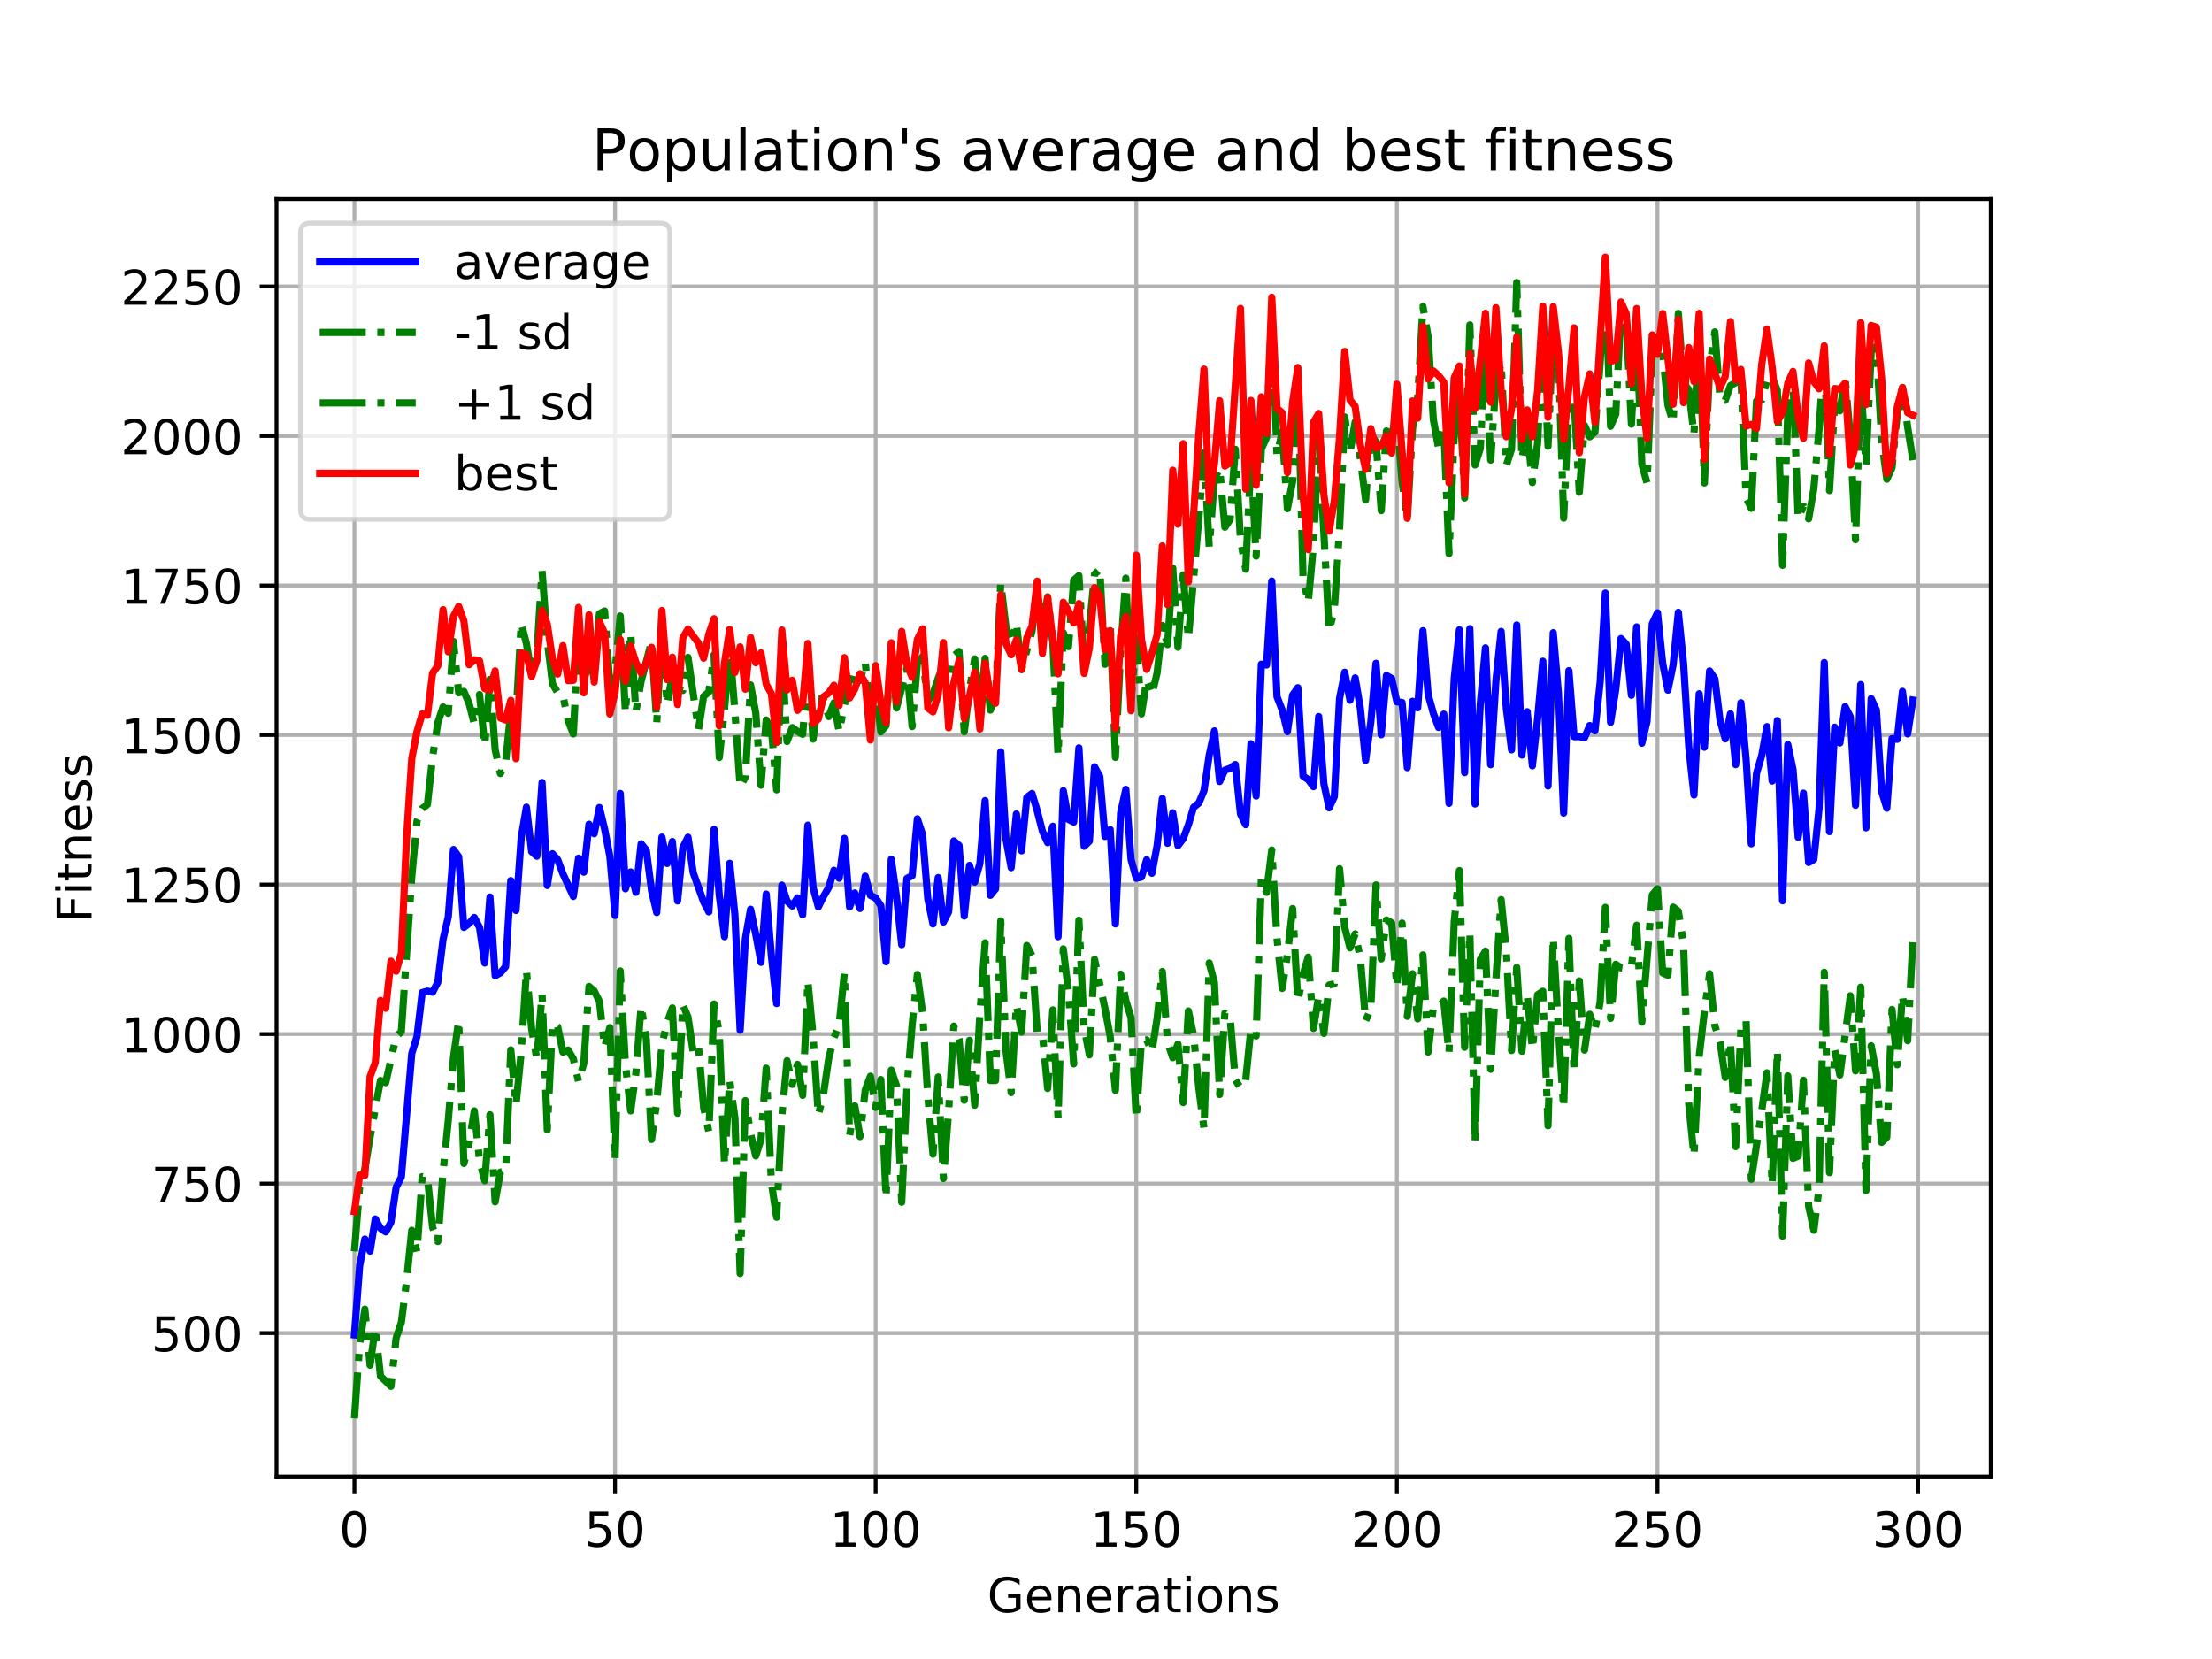 <?xml version="1.0" encoding="utf-8" standalone="no"?>
<!DOCTYPE svg PUBLIC "-//W3C//DTD SVG 1.1//EN"
  "http://www.w3.org/Graphics/SVG/1.1/DTD/svg11.dtd">
<!-- Created with matplotlib (https://matplotlib.org/) -->
<svg height="345.6pt" version="1.1" viewBox="0 0 460.8 345.6" width="460.8pt" xmlns="http://www.w3.org/2000/svg" xmlns:xlink="http://www.w3.org/1999/xlink">
 <defs>
  <style type="text/css">
*{stroke-linecap:butt;stroke-linejoin:round;}
  </style>
 </defs>
 <g id="figure_1">
  <g id="patch_1">
   <path d="M 0 345.6 
L 460.8 345.6 
L 460.8 0 
L 0 0 
z
" style="fill:#ffffff;"/>
  </g>
  <g id="axes_1">
   <g id="patch_2">
    <path d="M 57.6 307.584 
L 414.72 307.584 
L 414.72 41.472 
L 57.6 41.472 
z
" style="fill:#ffffff;"/>
   </g>
   <g id="matplotlib.axis_1">
    <g id="xtick_1">
     <g id="line2d_1">
      <path clip-path="url(#pdf5ce70aa8)" d="M 73.833 307.584 
L 73.833 41.472 
" style="fill:none;stroke:#b0b0b0;stroke-linecap:square;stroke-width:0.8;"/>
     </g>
     <g id="line2d_2">
      <defs>
       <path d="M 0 0 
L 0 3.5 
" id="m4336fa24ef" style="stroke:#000000;stroke-width:0.8;"/>
      </defs>
      <g>
       <use style="stroke:#000000;stroke-width:0.8;" x="73.833" xlink:href="#m4336fa24ef" y="307.584"/>
      </g>
     </g>
     <g id="text_1">
      <!-- 0 -->
      <defs>
       <path d="M 31.781 66.406 
Q 24.172 66.406 20.328 58.906 
Q 16.5 51.422 16.5 36.375 
Q 16.5 21.391 20.328 13.891 
Q 24.172 6.391 31.781 6.391 
Q 39.453 6.391 43.281 13.891 
Q 47.125 21.391 47.125 36.375 
Q 47.125 51.422 43.281 58.906 
Q 39.453 66.406 31.781 66.406 
z
M 31.781 74.219 
Q 44.047 74.219 50.516 64.516 
Q 56.984 54.828 56.984 36.375 
Q 56.984 17.969 50.516 8.266 
Q 44.047 -1.422 31.781 -1.422 
Q 19.531 -1.422 13.062 8.266 
Q 6.594 17.969 6.594 36.375 
Q 6.594 54.828 13.062 64.516 
Q 19.531 74.219 31.781 74.219 
z
" id="DejaVuSans-48"/>
      </defs>
      <g transform="translate(70.651 322.182)scale(0.1 -0.1)">
       <use xlink:href="#DejaVuSans-48"/>
      </g>
     </g>
    </g>
    <g id="xtick_2">
     <g id="line2d_3">
      <path clip-path="url(#pdf5ce70aa8)" d="M 128.123 307.584 
L 128.123 41.472 
" style="fill:none;stroke:#b0b0b0;stroke-linecap:square;stroke-width:0.8;"/>
     </g>
     <g id="line2d_4">
      <g>
       <use style="stroke:#000000;stroke-width:0.8;" x="128.123" xlink:href="#m4336fa24ef" y="307.584"/>
      </g>
     </g>
     <g id="text_2">
      <!-- 50 -->
      <defs>
       <path d="M 10.797 72.906 
L 49.516 72.906 
L 49.516 64.594 
L 19.828 64.594 
L 19.828 46.734 
Q 21.969 47.469 24.109 47.828 
Q 26.266 48.188 28.422 48.188 
Q 40.625 48.188 47.75 41.5 
Q 54.891 34.812 54.891 23.391 
Q 54.891 11.625 47.562 5.094 
Q 40.234 -1.422 26.906 -1.422 
Q 22.312 -1.422 17.547 -0.641 
Q 12.797 0.141 7.719 1.703 
L 7.719 11.625 
Q 12.109 9.234 16.797 8.062 
Q 21.484 6.891 26.703 6.891 
Q 35.156 6.891 40.078 11.328 
Q 45.016 15.766 45.016 23.391 
Q 45.016 31 40.078 35.438 
Q 35.156 39.891 26.703 39.891 
Q 22.75 39.891 18.812 39.016 
Q 14.891 38.141 10.797 36.281 
z
" id="DejaVuSans-53"/>
      </defs>
      <g transform="translate(121.76 322.182)scale(0.1 -0.1)">
       <use xlink:href="#DejaVuSans-53"/>
       <use x="63.623" xlink:href="#DejaVuSans-48"/>
      </g>
     </g>
    </g>
    <g id="xtick_3">
     <g id="line2d_5">
      <path clip-path="url(#pdf5ce70aa8)" d="M 182.413 307.584 
L 182.413 41.472 
" style="fill:none;stroke:#b0b0b0;stroke-linecap:square;stroke-width:0.8;"/>
     </g>
     <g id="line2d_6">
      <g>
       <use style="stroke:#000000;stroke-width:0.8;" x="182.413" xlink:href="#m4336fa24ef" y="307.584"/>
      </g>
     </g>
     <g id="text_3">
      <!-- 100 -->
      <defs>
       <path d="M 12.406 8.297 
L 28.516 8.297 
L 28.516 63.922 
L 10.984 60.406 
L 10.984 69.391 
L 28.422 72.906 
L 38.281 72.906 
L 38.281 8.297 
L 54.391 8.297 
L 54.391 0 
L 12.406 0 
z
" id="DejaVuSans-49"/>
      </defs>
      <g transform="translate(172.869 322.182)scale(0.1 -0.1)">
       <use xlink:href="#DejaVuSans-49"/>
       <use x="63.623" xlink:href="#DejaVuSans-48"/>
       <use x="127.246" xlink:href="#DejaVuSans-48"/>
      </g>
     </g>
    </g>
    <g id="xtick_4">
     <g id="line2d_7">
      <path clip-path="url(#pdf5ce70aa8)" d="M 236.703 307.584 
L 236.703 41.472 
" style="fill:none;stroke:#b0b0b0;stroke-linecap:square;stroke-width:0.8;"/>
     </g>
     <g id="line2d_8">
      <g>
       <use style="stroke:#000000;stroke-width:0.8;" x="236.703" xlink:href="#m4336fa24ef" y="307.584"/>
      </g>
     </g>
     <g id="text_4">
      <!-- 150 -->
      <g transform="translate(227.159 322.182)scale(0.1 -0.1)">
       <use xlink:href="#DejaVuSans-49"/>
       <use x="63.623" xlink:href="#DejaVuSans-53"/>
       <use x="127.246" xlink:href="#DejaVuSans-48"/>
      </g>
     </g>
    </g>
    <g id="xtick_5">
     <g id="line2d_9">
      <path clip-path="url(#pdf5ce70aa8)" d="M 290.993 307.584 
L 290.993 41.472 
" style="fill:none;stroke:#b0b0b0;stroke-linecap:square;stroke-width:0.8;"/>
     </g>
     <g id="line2d_10">
      <g>
       <use style="stroke:#000000;stroke-width:0.8;" x="290.993" xlink:href="#m4336fa24ef" y="307.584"/>
      </g>
     </g>
     <g id="text_5">
      <!-- 200 -->
      <defs>
       <path d="M 19.188 8.297 
L 53.609 8.297 
L 53.609 0 
L 7.328 0 
L 7.328 8.297 
Q 12.938 14.109 22.625 23.891 
Q 32.328 33.688 34.812 36.531 
Q 39.547 41.844 41.422 45.531 
Q 43.312 49.219 43.312 52.781 
Q 43.312 58.594 39.234 62.25 
Q 35.156 65.922 28.609 65.922 
Q 23.969 65.922 18.812 64.312 
Q 13.672 62.703 7.812 59.422 
L 7.812 69.391 
Q 13.766 71.781 18.938 73 
Q 24.125 74.219 28.422 74.219 
Q 39.75 74.219 46.484 68.547 
Q 53.219 62.891 53.219 53.422 
Q 53.219 48.922 51.531 44.891 
Q 49.859 40.875 45.406 35.406 
Q 44.188 33.984 37.641 27.219 
Q 31.109 20.453 19.188 8.297 
z
" id="DejaVuSans-50"/>
      </defs>
      <g transform="translate(281.449 322.182)scale(0.1 -0.1)">
       <use xlink:href="#DejaVuSans-50"/>
       <use x="63.623" xlink:href="#DejaVuSans-48"/>
       <use x="127.246" xlink:href="#DejaVuSans-48"/>
      </g>
     </g>
    </g>
    <g id="xtick_6">
     <g id="line2d_11">
      <path clip-path="url(#pdf5ce70aa8)" d="M 345.283 307.584 
L 345.283 41.472 
" style="fill:none;stroke:#b0b0b0;stroke-linecap:square;stroke-width:0.8;"/>
     </g>
     <g id="line2d_12">
      <g>
       <use style="stroke:#000000;stroke-width:0.8;" x="345.283" xlink:href="#m4336fa24ef" y="307.584"/>
      </g>
     </g>
     <g id="text_6">
      <!-- 250 -->
      <g transform="translate(335.739 322.182)scale(0.1 -0.1)">
       <use xlink:href="#DejaVuSans-50"/>
       <use x="63.623" xlink:href="#DejaVuSans-53"/>
       <use x="127.246" xlink:href="#DejaVuSans-48"/>
      </g>
     </g>
    </g>
    <g id="xtick_7">
     <g id="line2d_13">
      <path clip-path="url(#pdf5ce70aa8)" d="M 399.573 307.584 
L 399.573 41.472 
" style="fill:none;stroke:#b0b0b0;stroke-linecap:square;stroke-width:0.8;"/>
     </g>
     <g id="line2d_14">
      <g>
       <use style="stroke:#000000;stroke-width:0.8;" x="399.573" xlink:href="#m4336fa24ef" y="307.584"/>
      </g>
     </g>
     <g id="text_7">
      <!-- 300 -->
      <defs>
       <path d="M 40.578 39.312 
Q 47.656 37.797 51.625 33 
Q 55.609 28.219 55.609 21.188 
Q 55.609 10.406 48.188 4.484 
Q 40.766 -1.422 27.094 -1.422 
Q 22.516 -1.422 17.656 -0.516 
Q 12.797 0.391 7.625 2.203 
L 7.625 11.719 
Q 11.719 9.328 16.594 8.109 
Q 21.484 6.891 26.812 6.891 
Q 36.078 6.891 40.938 10.547 
Q 45.797 14.203 45.797 21.188 
Q 45.797 27.641 41.281 31.266 
Q 36.766 34.906 28.719 34.906 
L 20.219 34.906 
L 20.219 43.016 
L 29.109 43.016 
Q 36.375 43.016 40.234 45.922 
Q 44.094 48.828 44.094 54.297 
Q 44.094 59.906 40.109 62.906 
Q 36.141 65.922 28.719 65.922 
Q 24.656 65.922 20.016 65.031 
Q 15.375 64.156 9.812 62.312 
L 9.812 71.094 
Q 15.438 72.656 20.344 73.438 
Q 25.25 74.219 29.594 74.219 
Q 40.828 74.219 47.359 69.109 
Q 53.906 64.016 53.906 55.328 
Q 53.906 49.266 50.438 45.094 
Q 46.969 40.922 40.578 39.312 
z
" id="DejaVuSans-51"/>
      </defs>
      <g transform="translate(390.029 322.182)scale(0.1 -0.1)">
       <use xlink:href="#DejaVuSans-51"/>
       <use x="63.623" xlink:href="#DejaVuSans-48"/>
       <use x="127.246" xlink:href="#DejaVuSans-48"/>
      </g>
     </g>
    </g>
    <g id="text_8">
     <!-- Generations -->
     <defs>
      <path d="M 59.516 10.406 
L 59.516 29.984 
L 43.406 29.984 
L 43.406 38.094 
L 69.281 38.094 
L 69.281 6.781 
Q 63.578 2.734 56.688 0.656 
Q 49.812 -1.422 42 -1.422 
Q 24.906 -1.422 15.25 8.562 
Q 5.609 18.562 5.609 36.375 
Q 5.609 54.25 15.25 64.234 
Q 24.906 74.219 42 74.219 
Q 49.125 74.219 55.547 72.453 
Q 61.969 70.703 67.391 67.281 
L 67.391 56.781 
Q 61.922 61.422 55.766 63.766 
Q 49.609 66.109 42.828 66.109 
Q 29.438 66.109 22.719 58.641 
Q 16.016 51.172 16.016 36.375 
Q 16.016 21.625 22.719 14.156 
Q 29.438 6.688 42.828 6.688 
Q 48.047 6.688 52.141 7.594 
Q 56.25 8.5 59.516 10.406 
z
" id="DejaVuSans-71"/>
      <path d="M 56.203 29.594 
L 56.203 25.203 
L 14.891 25.203 
Q 15.484 15.922 20.484 11.062 
Q 25.484 6.203 34.422 6.203 
Q 39.594 6.203 44.453 7.469 
Q 49.312 8.734 54.109 11.281 
L 54.109 2.781 
Q 49.266 0.734 44.188 -0.344 
Q 39.109 -1.422 33.891 -1.422 
Q 20.797 -1.422 13.156 6.188 
Q 5.516 13.812 5.516 26.812 
Q 5.516 40.234 12.766 48.109 
Q 20.016 56 32.328 56 
Q 43.359 56 49.781 48.891 
Q 56.203 41.797 56.203 29.594 
z
M 47.219 32.234 
Q 47.125 39.594 43.094 43.984 
Q 39.062 48.391 32.422 48.391 
Q 24.906 48.391 20.391 44.141 
Q 15.875 39.891 15.188 32.172 
z
" id="DejaVuSans-101"/>
      <path d="M 54.891 33.016 
L 54.891 0 
L 45.906 0 
L 45.906 32.719 
Q 45.906 40.484 42.875 44.328 
Q 39.844 48.188 33.797 48.188 
Q 26.516 48.188 22.312 43.547 
Q 18.109 38.922 18.109 30.906 
L 18.109 0 
L 9.078 0 
L 9.078 54.688 
L 18.109 54.688 
L 18.109 46.188 
Q 21.344 51.125 25.703 53.562 
Q 30.078 56 35.797 56 
Q 45.219 56 50.047 50.172 
Q 54.891 44.344 54.891 33.016 
z
" id="DejaVuSans-110"/>
      <path d="M 41.109 46.297 
Q 39.594 47.172 37.812 47.578 
Q 36.031 48 33.891 48 
Q 26.266 48 22.188 43.047 
Q 18.109 38.094 18.109 28.812 
L 18.109 0 
L 9.078 0 
L 9.078 54.688 
L 18.109 54.688 
L 18.109 46.188 
Q 20.953 51.172 25.484 53.578 
Q 30.031 56 36.531 56 
Q 37.453 56 38.578 55.875 
Q 39.703 55.766 41.062 55.516 
z
" id="DejaVuSans-114"/>
      <path d="M 34.281 27.484 
Q 23.391 27.484 19.188 25 
Q 14.984 22.516 14.984 16.5 
Q 14.984 11.719 18.141 8.906 
Q 21.297 6.109 26.703 6.109 
Q 34.188 6.109 38.703 11.406 
Q 43.219 16.703 43.219 25.484 
L 43.219 27.484 
z
M 52.203 31.203 
L 52.203 0 
L 43.219 0 
L 43.219 8.297 
Q 40.141 3.328 35.547 0.953 
Q 30.953 -1.422 24.312 -1.422 
Q 15.922 -1.422 10.953 3.297 
Q 6 8.016 6 15.922 
Q 6 25.141 12.172 29.828 
Q 18.359 34.516 30.609 34.516 
L 43.219 34.516 
L 43.219 35.406 
Q 43.219 41.609 39.141 45 
Q 35.062 48.391 27.688 48.391 
Q 23 48.391 18.547 47.266 
Q 14.109 46.141 10.016 43.891 
L 10.016 52.203 
Q 14.938 54.109 19.578 55.047 
Q 24.219 56 28.609 56 
Q 40.484 56 46.344 49.844 
Q 52.203 43.703 52.203 31.203 
z
" id="DejaVuSans-97"/>
      <path d="M 18.312 70.219 
L 18.312 54.688 
L 36.812 54.688 
L 36.812 47.703 
L 18.312 47.703 
L 18.312 18.016 
Q 18.312 11.328 20.141 9.422 
Q 21.969 7.516 27.594 7.516 
L 36.812 7.516 
L 36.812 0 
L 27.594 0 
Q 17.188 0 13.234 3.875 
Q 9.281 7.766 9.281 18.016 
L 9.281 47.703 
L 2.688 47.703 
L 2.688 54.688 
L 9.281 54.688 
L 9.281 70.219 
z
" id="DejaVuSans-116"/>
      <path d="M 9.422 54.688 
L 18.406 54.688 
L 18.406 0 
L 9.422 0 
z
M 9.422 75.984 
L 18.406 75.984 
L 18.406 64.594 
L 9.422 64.594 
z
" id="DejaVuSans-105"/>
      <path d="M 30.609 48.391 
Q 23.391 48.391 19.188 42.75 
Q 14.984 37.109 14.984 27.297 
Q 14.984 17.484 19.156 11.844 
Q 23.344 6.203 30.609 6.203 
Q 37.797 6.203 41.984 11.859 
Q 46.188 17.531 46.188 27.297 
Q 46.188 37.016 41.984 42.703 
Q 37.797 48.391 30.609 48.391 
z
M 30.609 56 
Q 42.328 56 49.016 48.375 
Q 55.719 40.766 55.719 27.297 
Q 55.719 13.875 49.016 6.219 
Q 42.328 -1.422 30.609 -1.422 
Q 18.844 -1.422 12.172 6.219 
Q 5.516 13.875 5.516 27.297 
Q 5.516 40.766 12.172 48.375 
Q 18.844 56 30.609 56 
z
" id="DejaVuSans-111"/>
      <path d="M 44.281 53.078 
L 44.281 44.578 
Q 40.484 46.531 36.375 47.5 
Q 32.281 48.484 27.875 48.484 
Q 21.188 48.484 17.844 46.438 
Q 14.5 44.391 14.5 40.281 
Q 14.5 37.156 16.891 35.375 
Q 19.281 33.594 26.516 31.984 
L 29.594 31.297 
Q 39.156 29.25 43.188 25.516 
Q 47.219 21.781 47.219 15.094 
Q 47.219 7.469 41.188 3.016 
Q 35.156 -1.422 24.609 -1.422 
Q 20.219 -1.422 15.453 -0.562 
Q 10.688 0.297 5.422 2 
L 5.422 11.281 
Q 10.406 8.688 15.234 7.391 
Q 20.062 6.109 24.812 6.109 
Q 31.156 6.109 34.562 8.281 
Q 37.984 10.453 37.984 14.406 
Q 37.984 18.062 35.516 20.016 
Q 33.062 21.969 24.703 23.781 
L 21.578 24.516 
Q 13.234 26.266 9.516 29.906 
Q 5.812 33.547 5.812 39.891 
Q 5.812 47.609 11.281 51.797 
Q 16.75 56 26.812 56 
Q 31.781 56 36.172 55.266 
Q 40.578 54.547 44.281 53.078 
z
" id="DejaVuSans-115"/>
     </defs>
     <g transform="translate(205.662 335.861)scale(0.1 -0.1)">
      <use xlink:href="#DejaVuSans-71"/>
      <use x="77.49" xlink:href="#DejaVuSans-101"/>
      <use x="139.014" xlink:href="#DejaVuSans-110"/>
      <use x="202.393" xlink:href="#DejaVuSans-101"/>
      <use x="263.916" xlink:href="#DejaVuSans-114"/>
      <use x="305.029" xlink:href="#DejaVuSans-97"/>
      <use x="366.309" xlink:href="#DejaVuSans-116"/>
      <use x="405.518" xlink:href="#DejaVuSans-105"/>
      <use x="433.301" xlink:href="#DejaVuSans-111"/>
      <use x="494.482" xlink:href="#DejaVuSans-110"/>
      <use x="557.861" xlink:href="#DejaVuSans-115"/>
     </g>
    </g>
   </g>
   <g id="matplotlib.axis_2">
    <g id="ytick_1">
     <g id="line2d_15">
      <path clip-path="url(#pdf5ce70aa8)" d="M 57.6 277.709 
L 414.72 277.709 
" style="fill:none;stroke:#b0b0b0;stroke-linecap:square;stroke-width:0.8;"/>
     </g>
     <g id="line2d_16">
      <defs>
       <path d="M 0 0 
L -3.5 0 
" id="m40120c6874" style="stroke:#000000;stroke-width:0.8;"/>
      </defs>
      <g>
       <use style="stroke:#000000;stroke-width:0.8;" x="57.6" xlink:href="#m40120c6874" y="277.709"/>
      </g>
     </g>
     <g id="text_9">
      <!-- 500 -->
      <g transform="translate(31.512 281.508)scale(0.1 -0.1)">
       <use xlink:href="#DejaVuSans-53"/>
       <use x="63.623" xlink:href="#DejaVuSans-48"/>
       <use x="127.246" xlink:href="#DejaVuSans-48"/>
      </g>
     </g>
    </g>
    <g id="ytick_2">
     <g id="line2d_17">
      <path clip-path="url(#pdf5ce70aa8)" d="M 57.6 246.561 
L 414.72 246.561 
" style="fill:none;stroke:#b0b0b0;stroke-linecap:square;stroke-width:0.8;"/>
     </g>
     <g id="line2d_18">
      <g>
       <use style="stroke:#000000;stroke-width:0.8;" x="57.6" xlink:href="#m40120c6874" y="246.561"/>
      </g>
     </g>
     <g id="text_10">
      <!-- 750 -->
      <defs>
       <path d="M 8.203 72.906 
L 55.078 72.906 
L 55.078 68.703 
L 28.609 0 
L 18.312 0 
L 43.219 64.594 
L 8.203 64.594 
z
" id="DejaVuSans-55"/>
      </defs>
      <g transform="translate(31.512 250.36)scale(0.1 -0.1)">
       <use xlink:href="#DejaVuSans-55"/>
       <use x="63.623" xlink:href="#DejaVuSans-53"/>
       <use x="127.246" xlink:href="#DejaVuSans-48"/>
      </g>
     </g>
    </g>
    <g id="ytick_3">
     <g id="line2d_19">
      <path clip-path="url(#pdf5ce70aa8)" d="M 57.6 215.413 
L 414.72 215.413 
" style="fill:none;stroke:#b0b0b0;stroke-linecap:square;stroke-width:0.8;"/>
     </g>
     <g id="line2d_20">
      <g>
       <use style="stroke:#000000;stroke-width:0.8;" x="57.6" xlink:href="#m40120c6874" y="215.413"/>
      </g>
     </g>
     <g id="text_11">
      <!-- 1000 -->
      <g transform="translate(25.15 219.213)scale(0.1 -0.1)">
       <use xlink:href="#DejaVuSans-49"/>
       <use x="63.623" xlink:href="#DejaVuSans-48"/>
       <use x="127.246" xlink:href="#DejaVuSans-48"/>
       <use x="190.869" xlink:href="#DejaVuSans-48"/>
      </g>
     </g>
    </g>
    <g id="ytick_4">
     <g id="line2d_21">
      <path clip-path="url(#pdf5ce70aa8)" d="M 57.6 184.266 
L 414.72 184.266 
" style="fill:none;stroke:#b0b0b0;stroke-linecap:square;stroke-width:0.8;"/>
     </g>
     <g id="line2d_22">
      <g>
       <use style="stroke:#000000;stroke-width:0.8;" x="57.6" xlink:href="#m40120c6874" y="184.266"/>
      </g>
     </g>
     <g id="text_12">
      <!-- 1250 -->
      <g transform="translate(25.15 188.065)scale(0.1 -0.1)">
       <use xlink:href="#DejaVuSans-49"/>
       <use x="63.623" xlink:href="#DejaVuSans-50"/>
       <use x="127.246" xlink:href="#DejaVuSans-53"/>
       <use x="190.869" xlink:href="#DejaVuSans-48"/>
      </g>
     </g>
    </g>
    <g id="ytick_5">
     <g id="line2d_23">
      <path clip-path="url(#pdf5ce70aa8)" d="M 57.6 153.118 
L 414.72 153.118 
" style="fill:none;stroke:#b0b0b0;stroke-linecap:square;stroke-width:0.8;"/>
     </g>
     <g id="line2d_24">
      <g>
       <use style="stroke:#000000;stroke-width:0.8;" x="57.6" xlink:href="#m40120c6874" y="153.118"/>
      </g>
     </g>
     <g id="text_13">
      <!-- 1500 -->
      <g transform="translate(25.15 156.917)scale(0.1 -0.1)">
       <use xlink:href="#DejaVuSans-49"/>
       <use x="63.623" xlink:href="#DejaVuSans-53"/>
       <use x="127.246" xlink:href="#DejaVuSans-48"/>
       <use x="190.869" xlink:href="#DejaVuSans-48"/>
      </g>
     </g>
    </g>
    <g id="ytick_6">
     <g id="line2d_25">
      <path clip-path="url(#pdf5ce70aa8)" d="M 57.6 121.971 
L 414.72 121.971 
" style="fill:none;stroke:#b0b0b0;stroke-linecap:square;stroke-width:0.8;"/>
     </g>
     <g id="line2d_26">
      <g>
       <use style="stroke:#000000;stroke-width:0.8;" x="57.6" xlink:href="#m40120c6874" y="121.971"/>
      </g>
     </g>
     <g id="text_14">
      <!-- 1750 -->
      <g transform="translate(25.15 125.77)scale(0.1 -0.1)">
       <use xlink:href="#DejaVuSans-49"/>
       <use x="63.623" xlink:href="#DejaVuSans-55"/>
       <use x="127.246" xlink:href="#DejaVuSans-53"/>
       <use x="190.869" xlink:href="#DejaVuSans-48"/>
      </g>
     </g>
    </g>
    <g id="ytick_7">
     <g id="line2d_27">
      <path clip-path="url(#pdf5ce70aa8)" d="M 57.6 90.823 
L 414.72 90.823 
" style="fill:none;stroke:#b0b0b0;stroke-linecap:square;stroke-width:0.8;"/>
     </g>
     <g id="line2d_28">
      <g>
       <use style="stroke:#000000;stroke-width:0.8;" x="57.6" xlink:href="#m40120c6874" y="90.823"/>
      </g>
     </g>
     <g id="text_15">
      <!-- 2000 -->
      <g transform="translate(25.15 94.622)scale(0.1 -0.1)">
       <use xlink:href="#DejaVuSans-50"/>
       <use x="63.623" xlink:href="#DejaVuSans-48"/>
       <use x="127.246" xlink:href="#DejaVuSans-48"/>
       <use x="190.869" xlink:href="#DejaVuSans-48"/>
      </g>
     </g>
    </g>
    <g id="ytick_8">
     <g id="line2d_29">
      <path clip-path="url(#pdf5ce70aa8)" d="M 57.6 59.675 
L 414.72 59.675 
" style="fill:none;stroke:#b0b0b0;stroke-linecap:square;stroke-width:0.8;"/>
     </g>
     <g id="line2d_30">
      <g>
       <use style="stroke:#000000;stroke-width:0.8;" x="57.6" xlink:href="#m40120c6874" y="59.675"/>
      </g>
     </g>
     <g id="text_16">
      <!-- 2250 -->
      <g transform="translate(25.15 63.475)scale(0.1 -0.1)">
       <use xlink:href="#DejaVuSans-50"/>
       <use x="63.623" xlink:href="#DejaVuSans-50"/>
       <use x="127.246" xlink:href="#DejaVuSans-53"/>
       <use x="190.869" xlink:href="#DejaVuSans-48"/>
      </g>
     </g>
    </g>
    <g id="text_17">
     <!-- Fitness -->
     <defs>
      <path d="M 9.812 72.906 
L 51.703 72.906 
L 51.703 64.594 
L 19.672 64.594 
L 19.672 43.109 
L 48.578 43.109 
L 48.578 34.812 
L 19.672 34.812 
L 19.672 0 
L 9.812 0 
z
" id="DejaVuSans-70"/>
     </defs>
     <g transform="translate(19.07 192.202)rotate(-90)scale(0.1 -0.1)">
      <use xlink:href="#DejaVuSans-70"/>
      <use x="57.41" xlink:href="#DejaVuSans-105"/>
      <use x="85.193" xlink:href="#DejaVuSans-116"/>
      <use x="124.402" xlink:href="#DejaVuSans-110"/>
      <use x="187.781" xlink:href="#DejaVuSans-101"/>
      <use x="249.305" xlink:href="#DejaVuSans-115"/>
      <use x="301.404" xlink:href="#DejaVuSans-115"/>
     </g>
    </g>
   </g>
   <g id="line2d_31">
    <path clip-path="url(#pdf5ce70aa8)" d="M 73.833 278.085 
L 74.919 263.669 
L 76.004 258.119 
L 77.09 260.63 
L 78.176 253.942 
L 79.262 255.88 
L 80.348 256.62 
L 81.433 254.643 
L 82.519 247.34 
L 83.605 245.205 
L 85.777 219.44 
L 86.862 215.932 
L 87.948 206.776 
L 89.034 206.472 
L 90.12 206.694 
L 91.206 204.599 
L 92.291 195.698 
L 93.377 191.036 
L 94.463 176.97 
L 95.549 178.476 
L 96.635 193.199 
L 97.72 192.362 
L 98.806 191.127 
L 99.892 193.193 
L 100.978 200.61 
L 102.064 186.875 
L 103.149 203.261 
L 104.235 202.66 
L 105.321 201.368 
L 106.407 183.443 
L 107.493 189.665 
L 108.578 174.507 
L 109.664 168.143 
L 110.75 177.404 
L 111.836 178.364 
L 112.922 163.005 
L 114.007 184.459 
L 115.093 177.853 
L 116.179 179.098 
L 117.265 182.037 
L 119.436 186.74 
L 120.522 178.777 
L 121.608 181.687 
L 122.694 171.694 
L 123.78 173.685 
L 124.865 168.22 
L 125.951 172.716 
L 127.037 178.367 
L 128.123 190.705 
L 129.209 165.296 
L 130.294 185.157 
L 131.38 181.648 
L 132.466 185.878 
L 133.552 175.773 
L 134.638 177.102 
L 135.723 185.521 
L 136.809 190.092 
L 137.895 174.395 
L 138.981 179.878 
L 140.067 175.302 
L 141.152 187.68 
L 142.238 176.566 
L 143.324 174.411 
L 144.41 181.806 
L 146.581 187.884 
L 147.667 189.964 
L 148.753 172.771 
L 149.839 186.528 
L 150.925 195.129 
L 152.01 179.843 
L 153.096 190.606 
L 154.182 214.617 
L 155.268 195.572 
L 156.354 189.412 
L 157.439 194.665 
L 158.525 200.477 
L 159.611 186.254 
L 160.697 199.16 
L 161.783 209.061 
L 162.868 184.381 
L 163.954 187.713 
L 165.04 188.737 
L 166.126 187.043 
L 167.212 190.583 
L 168.297 171.89 
L 169.383 184.941 
L 170.469 188.927 
L 171.555 186.75 
L 172.641 184.874 
L 173.726 181.3 
L 174.812 182.955 
L 175.898 174.649 
L 176.984 188.942 
L 178.07 186.014 
L 179.155 189.258 
L 180.241 182.524 
L 181.327 186.535 
L 182.413 187.052 
L 183.499 188.677 
L 184.584 200.351 
L 185.67 179.006 
L 186.756 186.838 
L 187.842 196.794 
L 188.928 182.988 
L 190.013 182.441 
L 191.099 170.572 
L 192.185 173.843 
L 193.271 187.235 
L 194.357 192.475 
L 195.442 182.82 
L 196.528 192.057 
L 197.614 189.968 
L 198.7 175.184 
L 199.786 176.132 
L 200.871 190.829 
L 201.957 180.267 
L 203.043 183.75 
L 204.129 179.878 
L 205.215 166.784 
L 206.3 186.508 
L 207.386 185.172 
L 208.472 156.628 
L 209.558 174.775 
L 210.644 180.756 
L 211.729 169.564 
L 212.815 177.248 
L 213.901 166.135 
L 214.987 165.304 
L 216.073 168.918 
L 217.158 173.186 
L 218.244 175.545 
L 219.33 172.124 
L 220.416 195.135 
L 221.502 164.726 
L 222.587 170.697 
L 223.673 171.246 
L 224.759 155.797 
L 225.845 176.3 
L 226.931 175.244 
L 228.016 159.739 
L 229.102 161.721 
L 230.188 174.249 
L 231.274 172.82 
L 232.36 192.464 
L 233.445 169.329 
L 234.531 164.435 
L 235.617 179.039 
L 236.703 182.95 
L 237.789 182.717 
L 238.875 179.099 
L 239.96 181.913 
L 241.046 176.16 
L 242.132 166.344 
L 243.218 175.67 
L 244.304 169.327 
L 245.389 176.166 
L 246.475 174.729 
L 247.561 171.811 
L 248.647 168.176 
L 249.733 167.293 
L 250.818 164.713 
L 251.904 157.27 
L 252.99 152.257 
L 254.076 162.802 
L 255.162 160.436 
L 256.247 160.063 
L 257.333 159.268 
L 258.419 169.579 
L 259.505 171.8 
L 260.591 154.935 
L 261.676 165.832 
L 262.762 138.364 
L 263.848 138.527 
L 264.934 121.04 
L 266.02 145.134 
L 267.105 147.931 
L 268.191 152.42 
L 269.277 144.795 
L 270.363 143.26 
L 271.449 161.666 
L 272.534 162.413 
L 273.62 163.87 
L 274.706 149.269 
L 275.792 163.311 
L 276.878 168.29 
L 277.963 165.968 
L 279.049 145.517 
L 280.135 140.04 
L 281.221 145.877 
L 282.307 141.213 
L 283.392 147.632 
L 284.478 158.409 
L 285.564 150.424 
L 286.65 138.181 
L 287.736 153.068 
L 288.821 140.711 
L 289.907 141.331 
L 290.993 146.195 
L 292.079 146.342 
L 293.165 159.921 
L 294.25 146.093 
L 295.336 147.458 
L 296.422 131.391 
L 297.508 144.679 
L 298.594 148.597 
L 299.679 151.541 
L 300.765 148.766 
L 301.851 167.349 
L 302.937 141.332 
L 304.023 131.206 
L 305.108 160.959 
L 306.194 130.95 
L 307.28 167.487 
L 308.366 146.669 
L 309.452 134.954 
L 310.537 159.301 
L 311.623 141.8 
L 312.709 131.536 
L 313.795 147.622 
L 314.881 156.214 
L 315.966 130.186 
L 317.052 157.3 
L 318.138 148.268 
L 319.224 159.545 
L 320.31 149.749 
L 321.395 137.742 
L 322.481 163.744 
L 323.567 131.803 
L 324.653 144.521 
L 325.739 169.383 
L 326.824 139.711 
L 327.91 153.469 
L 328.996 153.446 
L 330.082 153.684 
L 331.168 151.148 
L 332.253 152.246 
L 333.339 142.147 
L 334.425 123.541 
L 335.511 150.477 
L 336.597 143.573 
L 337.682 133.016 
L 338.768 134.208 
L 339.854 144.839 
L 340.94 130.597 
L 342.026 154.825 
L 343.111 150.265 
L 344.197 129.935 
L 345.283 127.662 
L 346.369 138.217 
L 347.455 143.772 
L 348.54 138.509 
L 349.626 127.552 
L 350.712 138.173 
L 351.798 155.599 
L 352.884 165.618 
L 353.969 144.532 
L 355.055 155.663 
L 356.141 139.775 
L 357.227 141.394 
L 358.313 150.082 
L 359.398 153.919 
L 360.484 148.695 
L 361.57 159.287 
L 362.656 146.392 
L 363.742 158.125 
L 364.827 175.784 
L 365.913 161.099 
L 366.999 157.37 
L 368.085 151.368 
L 369.171 162.706 
L 370.256 150.106 
L 371.342 187.65 
L 372.428 155.101 
L 373.514 160.289 
L 374.6 174.431 
L 375.685 165.229 
L 376.771 179.675 
L 377.857 179.038 
L 378.943 168.441 
L 380.029 138.01 
L 381.114 173.246 
L 382.2 151.485 
L 383.286 154.767 
L 384.372 147.203 
L 385.458 149.33 
L 386.543 167.763 
L 387.629 142.604 
L 388.715 172.453 
L 389.801 145.534 
L 390.887 147.907 
L 391.972 164.835 
L 393.058 168.372 
L 394.144 153.87 
L 395.23 154.014 
L 396.316 144.029 
L 397.401 152.887 
L 398.487 145.841 
L 398.487 145.841 
" style="fill:none;stroke:#0000ff;stroke-linecap:square;stroke-width:1.5;"/>
   </g>
   <g id="line2d_32">
    <path clip-path="url(#pdf5ce70aa8)" d="M 73.833 295.488 
L 74.919 280.072 
L 76.004 272.719 
L 77.09 284.392 
L 78.176 276.637 
L 79.262 286.675 
L 81.433 288.799 
L 82.519 278.741 
L 83.605 275.492 
L 84.691 266.874 
L 85.777 256.294 
L 86.862 260.799 
L 87.948 245.118 
L 89.034 245.342 
L 90.12 255.666 
L 91.206 258.633 
L 92.291 244.137 
L 93.377 233.474 
L 94.463 220.305 
L 95.549 212.637 
L 96.635 242.366 
L 97.72 238.183 
L 98.806 231.416 
L 99.892 241.696 
L 100.978 245.972 
L 102.064 232.216 
L 103.149 250.374 
L 104.235 244.178 
L 105.321 243.889 
L 106.407 218.707 
L 107.493 230.176 
L 108.578 219.189 
L 109.664 202.202 
L 110.75 214.31 
L 111.836 220.624 
L 112.922 207.083 
L 114.007 235.383 
L 115.093 213.229 
L 116.179 213.909 
L 117.265 219.182 
L 118.351 218.746 
L 119.436 220.583 
L 120.522 225.321 
L 121.608 221.529 
L 122.694 205.483 
L 123.78 206.429 
L 124.865 208.591 
L 125.951 218.156 
L 127.037 214.073 
L 128.123 241.727 
L 129.209 202.274 
L 130.294 221.797 
L 131.38 231.413 
L 132.466 223.516 
L 133.552 209.627 
L 134.638 216.405 
L 135.723 237.37 
L 136.809 229.542 
L 137.895 217.565 
L 138.981 213.017 
L 140.067 209.964 
L 141.152 231.904 
L 142.238 209.289 
L 143.324 211.869 
L 144.41 219.216 
L 145.496 217.935 
L 146.581 230.71 
L 147.667 235.781 
L 148.753 209.148 
L 149.839 215.245 
L 150.925 242.495 
L 152.01 225.07 
L 153.096 232.873 
L 154.182 265.302 
L 155.268 229.275 
L 156.354 236.15 
L 157.439 240.795 
L 158.525 237.37 
L 159.611 222.517 
L 160.697 246.426 
L 161.783 253.578 
L 162.868 232.532 
L 163.954 220.96 
L 165.04 225.909 
L 166.126 221.723 
L 167.212 228.191 
L 168.297 204.409 
L 169.383 215.916 
L 170.469 232.272 
L 171.555 227.882 
L 172.641 220.471 
L 173.726 216.193 
L 174.812 213.494 
L 175.898 202.643 
L 176.984 236.528 
L 178.07 230.372 
L 179.155 236.767 
L 180.241 227.093 
L 181.327 224.199 
L 182.413 230.694 
L 183.499 224.891 
L 184.584 249.55 
L 185.67 222.929 
L 186.756 226.181 
L 187.842 250.453 
L 188.928 226.776 
L 190.013 213.522 
L 191.099 202.991 
L 192.185 210.906 
L 193.271 228.373 
L 194.357 240.438 
L 195.442 224.356 
L 196.528 245.508 
L 197.614 231.462 
L 198.7 213.761 
L 199.786 216.548 
L 200.871 229.205 
L 201.957 216.724 
L 203.043 230.237 
L 204.129 211.316 
L 205.215 196.407 
L 206.3 225.089 
L 207.386 225.089 
L 208.472 191.833 
L 209.558 218.891 
L 210.644 227.62 
L 211.729 209.325 
L 212.815 215.011 
L 213.901 196.958 
L 214.987 199.094 
L 216.073 215.007 
L 217.158 215.444 
L 218.244 226.764 
L 219.33 210.378 
L 220.416 232.905 
L 221.502 197.657 
L 222.587 206.693 
L 223.673 221.628 
L 224.759 191.68 
L 225.845 214.016 
L 226.931 219.758 
L 228.016 199.847 
L 230.188 210.114 
L 231.274 215.95 
L 232.36 227.146 
L 233.445 202.932 
L 234.531 208.444 
L 235.617 211.993 
L 236.703 233.06 
L 237.789 216.711 
L 238.875 216.613 
L 239.96 219.085 
L 241.046 212.145 
L 242.132 202.39 
L 243.218 217.057 
L 244.304 220.332 
L 245.389 217.494 
L 246.475 229.689 
L 247.561 210.604 
L 248.647 215.652 
L 249.733 226.616 
L 250.818 235.125 
L 251.904 200.599 
L 252.99 204.699 
L 254.076 228.006 
L 255.162 211.039 
L 256.247 211.87 
L 257.333 224.945 
L 258.419 226.622 
L 259.505 225.014 
L 260.591 214.258 
L 261.676 215.82 
L 262.762 183.187 
L 263.848 185.899 
L 264.934 177.073 
L 266.02 195.468 
L 267.105 205.901 
L 268.191 198.878 
L 269.277 189.266 
L 270.363 208.612 
L 271.449 203.001 
L 272.534 199.39 
L 273.62 214.233 
L 274.706 207.512 
L 275.792 215.268 
L 276.878 205.204 
L 277.963 204.942 
L 279.049 180.97 
L 280.135 193.228 
L 281.221 197.454 
L 282.307 194.539 
L 283.392 199.691 
L 284.478 212.657 
L 285.564 210.192 
L 286.65 184.35 
L 287.736 199.763 
L 288.821 191.649 
L 289.907 192.248 
L 290.993 205.562 
L 292.079 192.28 
L 293.165 211.727 
L 294.25 202.85 
L 295.336 212.258 
L 296.422 198.924 
L 297.508 219.166 
L 298.594 209.776 
L 299.679 209.756 
L 300.765 208.544 
L 301.851 219.375 
L 302.937 191.996 
L 304.023 181.354 
L 305.108 218.168 
L 306.194 194.222 
L 307.28 238.12 
L 308.366 199.898 
L 309.452 198.124 
L 310.537 222.758 
L 311.623 204.001 
L 312.709 187.406 
L 313.795 198.275 
L 314.881 218.846 
L 315.966 201.522 
L 317.052 218.997 
L 318.138 207.196 
L 319.224 218.561 
L 320.31 207.236 
L 321.395 206.491 
L 322.481 234.522 
L 323.567 195.346 
L 324.653 214.664 
L 325.739 230.829 
L 326.824 195.492 
L 327.91 223.505 
L 328.996 204.346 
L 330.082 218.757 
L 331.168 211.295 
L 332.253 214.475 
L 333.339 208.774 
L 334.425 189.017 
L 335.511 212.154 
L 336.597 200.879 
L 337.682 201.62 
L 338.768 201.793 
L 339.854 201.308 
L 340.94 192.736 
L 342.026 212.928 
L 344.197 186.431 
L 345.283 185.138 
L 346.369 202.682 
L 347.455 203.168 
L 348.54 188.964 
L 349.626 189.822 
L 350.712 196.541 
L 351.798 230.01 
L 352.884 240.776 
L 353.969 220.019 
L 355.055 210.715 
L 356.141 202.84 
L 357.227 213.641 
L 358.313 217.074 
L 359.398 224.453 
L 360.484 217.073 
L 361.57 238.861 
L 362.656 214.251 
L 363.742 212.582 
L 364.827 245.678 
L 366.999 231.395 
L 368.085 223.486 
L 369.171 246.813 
L 370.256 218.852 
L 371.342 257.531 
L 372.428 224.141 
L 373.514 241.311 
L 374.6 240.835 
L 375.685 225.03 
L 376.771 251.264 
L 377.857 256.287 
L 378.943 247.549 
L 380.029 202.532 
L 381.114 244.289 
L 382.2 218.745 
L 383.286 223.951 
L 385.458 207.443 
L 386.543 223.09 
L 387.629 205.64 
L 388.715 248.024 
L 389.801 217.842 
L 390.887 223.68 
L 391.972 237.973 
L 393.058 236.909 
L 394.144 210.294 
L 395.23 221.815 
L 396.316 207.359 
L 397.401 216.794 
L 398.487 195.819 
L 398.487 195.819 
" style="fill:none;stroke:#008000;stroke-dasharray:9.6,2.4,1.5,2.4;stroke-dashoffset:0;stroke-width:1.5;"/>
   </g>
   <g id="line2d_33">
    <path clip-path="url(#pdf5ce70aa8)" d="M 73.833 260.682 
L 74.919 247.266 
L 76.004 243.519 
L 77.09 236.868 
L 79.262 225.085 
L 80.348 225.54 
L 82.519 215.939 
L 83.605 214.918 
L 85.777 182.586 
L 86.862 171.066 
L 87.948 168.435 
L 89.034 167.601 
L 90.12 157.721 
L 91.206 150.564 
L 92.291 147.259 
L 93.377 148.598 
L 94.463 133.634 
L 95.549 144.314 
L 96.635 144.032 
L 97.72 146.541 
L 98.806 150.838 
L 99.892 144.69 
L 100.978 155.248 
L 102.064 141.533 
L 103.149 156.148 
L 104.235 161.142 
L 105.321 158.846 
L 106.407 148.179 
L 107.493 149.153 
L 108.578 129.826 
L 109.664 134.084 
L 110.75 140.499 
L 111.836 136.104 
L 112.922 118.927 
L 114.007 133.535 
L 115.093 142.478 
L 116.179 144.287 
L 117.265 144.892 
L 118.351 150.123 
L 119.436 152.897 
L 120.522 132.232 
L 121.608 141.845 
L 122.694 137.905 
L 123.78 140.94 
L 124.865 127.849 
L 125.951 127.276 
L 127.037 142.662 
L 128.123 139.682 
L 129.209 128.317 
L 130.294 148.517 
L 131.38 131.882 
L 132.466 148.241 
L 133.552 141.919 
L 135.723 133.672 
L 136.809 150.642 
L 137.895 131.224 
L 138.981 146.739 
L 140.067 140.64 
L 141.152 143.456 
L 142.238 143.843 
L 143.324 136.952 
L 145.496 152.018 
L 146.581 145.058 
L 147.667 144.147 
L 148.753 136.395 
L 149.839 157.811 
L 150.925 147.764 
L 152.01 134.615 
L 153.096 148.339 
L 154.182 163.933 
L 155.268 161.869 
L 156.354 142.675 
L 157.439 148.536 
L 158.525 163.583 
L 159.611 149.992 
L 160.697 151.895 
L 161.783 164.543 
L 162.868 136.229 
L 163.954 154.466 
L 165.04 151.565 
L 166.126 152.364 
L 167.212 152.974 
L 168.297 139.371 
L 169.383 153.966 
L 170.469 145.583 
L 171.555 145.618 
L 172.641 149.277 
L 173.726 146.407 
L 174.812 152.416 
L 176.984 141.355 
L 178.07 141.657 
L 179.155 141.748 
L 180.241 137.955 
L 181.327 148.871 
L 182.413 143.409 
L 183.499 152.463 
L 184.584 151.153 
L 185.67 135.084 
L 186.756 147.495 
L 188.928 139.201 
L 190.013 151.359 
L 191.099 138.154 
L 192.185 136.779 
L 193.271 146.097 
L 194.357 144.511 
L 195.442 141.284 
L 196.528 138.605 
L 197.614 148.474 
L 198.7 136.607 
L 199.786 135.715 
L 200.871 152.454 
L 201.957 143.809 
L 203.043 137.264 
L 204.129 148.44 
L 205.215 137.161 
L 206.3 147.927 
L 207.386 145.255 
L 208.472 121.423 
L 209.558 130.659 
L 210.644 133.892 
L 211.729 129.802 
L 212.815 139.484 
L 214.987 131.514 
L 216.073 122.83 
L 217.158 130.928 
L 218.244 124.326 
L 219.33 133.87 
L 220.416 157.365 
L 221.502 131.795 
L 222.587 134.701 
L 223.673 120.865 
L 224.759 119.915 
L 225.845 138.585 
L 226.931 130.731 
L 228.016 119.631 
L 229.102 118.587 
L 230.188 138.383 
L 231.274 129.69 
L 232.36 157.781 
L 233.445 135.726 
L 234.531 120.426 
L 235.617 146.085 
L 236.703 132.839 
L 237.789 148.722 
L 238.875 141.586 
L 239.96 144.74 
L 241.046 140.175 
L 242.132 130.298 
L 243.218 134.283 
L 244.304 118.322 
L 245.389 134.838 
L 246.475 119.77 
L 247.561 133.018 
L 249.733 107.971 
L 250.818 94.301 
L 251.904 113.942 
L 252.99 99.815 
L 254.076 97.597 
L 255.162 109.833 
L 256.247 108.256 
L 257.333 93.59 
L 258.419 112.535 
L 259.505 118.586 
L 260.591 95.612 
L 261.676 115.843 
L 262.762 93.541 
L 263.848 91.154 
L 264.934 65.007 
L 266.02 94.8 
L 267.105 89.961 
L 268.191 105.962 
L 269.277 100.324 
L 270.363 77.908 
L 271.449 120.332 
L 272.534 125.437 
L 273.62 113.508 
L 274.706 91.025 
L 276.878 131.376 
L 277.963 126.995 
L 279.049 110.064 
L 280.135 86.851 
L 281.221 94.3 
L 282.307 87.887 
L 283.392 95.574 
L 284.478 104.161 
L 285.564 90.656 
L 286.65 92.012 
L 287.736 106.374 
L 288.821 89.773 
L 289.907 90.413 
L 290.993 86.829 
L 292.079 100.405 
L 293.165 108.114 
L 294.25 89.336 
L 295.336 82.658 
L 296.422 63.857 
L 297.508 70.193 
L 298.594 87.417 
L 299.679 93.326 
L 300.765 88.988 
L 301.851 115.323 
L 302.937 90.667 
L 304.023 81.057 
L 305.108 103.75 
L 306.194 67.679 
L 307.28 96.854 
L 308.366 93.441 
L 309.452 71.785 
L 310.537 95.845 
L 311.623 79.6 
L 312.709 75.666 
L 313.795 96.968 
L 314.881 93.583 
L 315.966 58.85 
L 317.052 95.604 
L 318.138 89.339 
L 319.224 100.53 
L 320.31 92.261 
L 321.395 68.994 
L 322.481 92.967 
L 323.567 68.261 
L 324.653 74.378 
L 325.739 107.937 
L 326.824 83.93 
L 327.91 83.432 
L 328.996 102.547 
L 330.082 88.61 
L 331.168 91.002 
L 332.253 90.016 
L 333.339 75.521 
L 334.425 58.065 
L 335.511 88.801 
L 336.597 86.268 
L 337.682 64.412 
L 338.768 66.623 
L 339.854 88.37 
L 340.94 68.458 
L 342.026 96.721 
L 343.111 100.634 
L 344.197 73.439 
L 345.283 70.187 
L 346.369 73.752 
L 347.455 84.376 
L 348.54 88.054 
L 349.626 65.281 
L 350.712 79.806 
L 351.798 81.188 
L 352.884 90.461 
L 353.969 69.044 
L 355.055 100.61 
L 356.141 76.709 
L 357.227 69.146 
L 358.313 83.091 
L 359.398 83.385 
L 360.484 80.317 
L 361.57 79.714 
L 362.656 78.534 
L 363.742 103.667 
L 364.827 105.891 
L 365.913 83.526 
L 366.999 83.344 
L 368.085 79.249 
L 369.171 78.598 
L 370.256 81.361 
L 371.342 117.769 
L 372.428 86.062 
L 373.514 79.267 
L 374.6 108.027 
L 375.685 105.428 
L 376.771 108.086 
L 377.857 101.789 
L 378.943 89.333 
L 380.029 73.489 
L 381.114 102.203 
L 382.2 84.224 
L 383.286 85.583 
L 384.372 78.617 
L 385.458 91.217 
L 386.543 112.437 
L 387.629 79.569 
L 388.715 96.882 
L 389.801 73.226 
L 390.887 72.135 
L 391.972 91.697 
L 393.058 99.834 
L 394.144 97.445 
L 395.23 86.212 
L 396.316 80.698 
L 397.401 88.98 
L 398.487 95.863 
L 398.487 95.863 
" style="fill:none;stroke:#008000;stroke-dasharray:9.6,2.4,1.5,2.4;stroke-dashoffset:0;stroke-width:1.5;"/>
   </g>
   <g id="line2d_34">
    <path clip-path="url(#pdf5ce70aa8)" d="M 73.833 252.402 
L 74.919 244.81 
L 76.004 244.866 
L 77.09 224.282 
L 78.176 221.329 
L 79.262 208.414 
L 80.348 210.037 
L 81.433 200.223 
L 82.519 202.323 
L 83.605 198.608 
L 84.691 174.566 
L 85.777 158.038 
L 86.862 152.397 
L 87.948 148.74 
L 89.034 149.01 
L 90.12 140.211 
L 91.206 138.684 
L 92.291 126.994 
L 93.377 135.78 
L 94.463 128.383 
L 95.549 126.332 
L 96.635 129.364 
L 97.72 138.47 
L 98.806 137.44 
L 99.892 137.667 
L 100.978 143.454 
L 102.064 143.727 
L 103.149 139.751 
L 104.235 149.558 
L 105.321 149.987 
L 106.407 145.897 
L 107.493 158.055 
L 108.578 136.049 
L 109.664 136.296 
L 110.75 140.906 
L 111.836 137.646 
L 112.922 127.17 
L 114.007 129.995 
L 115.093 137.302 
L 116.179 140.42 
L 117.265 134.502 
L 118.351 141.788 
L 119.436 141.727 
L 120.522 126.543 
L 121.608 144.321 
L 122.694 128.053 
L 123.78 142.094 
L 124.865 129.502 
L 125.951 131.897 
L 127.037 148.737 
L 128.123 144.322 
L 129.209 133.217 
L 130.294 141.934 
L 131.38 134.576 
L 132.466 138.001 
L 133.552 140.231 
L 134.638 138.209 
L 135.723 134.847 
L 136.809 147.346 
L 137.895 127.176 
L 138.981 141.58 
L 140.067 136.904 
L 141.152 146.776 
L 142.238 132.877 
L 143.324 131.045 
L 145.496 133.95 
L 146.581 137.113 
L 147.667 132.087 
L 148.753 128.885 
L 149.839 151.205 
L 150.925 138.096 
L 152.01 131.129 
L 153.096 140.08 
L 154.182 134.753 
L 155.268 143.569 
L 156.354 132.809 
L 157.439 138.07 
L 158.525 136.017 
L 159.611 142.538 
L 160.697 144.487 
L 161.783 154.673 
L 162.868 131.246 
L 163.954 143.717 
L 165.04 141.719 
L 166.126 147.981 
L 167.212 146.55 
L 168.297 134.051 
L 169.383 150.702 
L 170.469 149.786 
L 171.555 145.156 
L 172.641 144.363 
L 173.726 142.743 
L 174.812 146.952 
L 175.898 137.008 
L 176.984 145.401 
L 178.07 143.557 
L 179.155 140.363 
L 180.241 142.231 
L 181.327 154.173 
L 182.413 138.662 
L 183.499 146.404 
L 184.584 150.529 
L 185.67 133.903 
L 186.756 146.194 
L 187.842 131.522 
L 188.928 138.444 
L 190.013 141.082 
L 191.099 133.23 
L 192.185 130.998 
L 193.271 147.488 
L 194.357 148.305 
L 195.442 144.75 
L 196.528 133.867 
L 197.614 151.606 
L 198.7 142.258 
L 199.786 137.563 
L 200.871 149.668 
L 201.957 145.099 
L 203.043 140.012 
L 204.129 151.877 
L 205.215 138.155 
L 206.3 145.099 
L 207.386 146.504 
L 208.472 123.895 
L 209.558 134.097 
L 210.644 136.401 
L 211.729 133.269 
L 212.815 139.477 
L 213.901 132.886 
L 214.987 130.435 
L 216.073 121.06 
L 217.158 136.125 
L 218.244 124.43 
L 219.33 133.371 
L 220.416 140.371 
L 221.502 125.459 
L 222.587 127.256 
L 223.673 129.777 
L 224.759 125.734 
L 225.845 140.286 
L 226.931 135.007 
L 228.016 122.409 
L 229.102 124.14 
L 230.188 135.283 
L 231.274 131.373 
L 232.36 151.774 
L 233.445 132.442 
L 234.531 128.44 
L 235.617 148.064 
L 236.703 115.653 
L 237.789 133.142 
L 238.875 139.457 
L 239.96 136.097 
L 241.046 132.226 
L 242.132 113.73 
L 243.218 125.962 
L 244.304 97.95 
L 245.389 109.196 
L 246.475 92.418 
L 247.561 121.201 
L 248.647 107.133 
L 249.733 90.647 
L 250.818 76.895 
L 251.904 104.312 
L 252.99 96.643 
L 254.076 83.48 
L 255.162 97.093 
L 256.247 96.388 
L 258.419 64.25 
L 259.505 101.901 
L 260.591 83.419 
L 261.676 101.084 
L 262.762 82.664 
L 263.848 90.299 
L 264.934 61.921 
L 266.02 85.046 
L 267.105 85.99 
L 268.191 98.437 
L 269.277 83.773 
L 270.363 76.562 
L 271.449 103.276 
L 272.534 114.501 
L 273.62 87.975 
L 274.706 86.128 
L 275.792 103.123 
L 276.878 110.648 
L 277.963 104.282 
L 279.049 91.032 
L 280.135 73.218 
L 281.221 83.303 
L 282.307 84.656 
L 283.392 92.73 
L 284.478 97.77 
L 285.564 89.296 
L 286.65 93.351 
L 287.736 92.934 
L 288.821 90.769 
L 289.907 94.375 
L 290.993 80.027 
L 293.165 107.977 
L 294.25 83.522 
L 295.336 87.109 
L 296.422 67.961 
L 297.508 78.979 
L 298.594 77.268 
L 299.679 78.228 
L 300.765 79.633 
L 301.851 100.59 
L 302.937 78.701 
L 304.023 76.248 
L 305.108 102.946 
L 306.194 73.687 
L 307.28 85.05 
L 309.452 65.264 
L 310.537 83.782 
L 311.623 64.098 
L 312.709 81.131 
L 313.795 90.976 
L 314.881 85.158 
L 315.966 70.192 
L 317.052 91.561 
L 318.138 85.392 
L 319.224 90.982 
L 320.31 81.415 
L 321.395 63.796 
L 322.481 86.933 
L 323.567 63.872 
L 324.653 73.396 
L 325.739 91.563 
L 326.824 80.662 
L 327.91 68.292 
L 328.996 94.315 
L 330.082 82.643 
L 331.168 77.885 
L 332.253 87.991 
L 334.425 53.568 
L 335.511 75.279 
L 336.597 74.939 
L 337.682 62.907 
L 338.768 65.327 
L 339.854 79.965 
L 340.94 64.278 
L 342.026 82.425 
L 343.111 91.376 
L 344.197 69.771 
L 345.283 73.812 
L 346.369 65.319 
L 348.54 84.209 
L 349.626 66.519 
L 350.712 83.869 
L 351.798 72.414 
L 352.884 79.488 
L 353.969 65.275 
L 355.055 95.728 
L 356.141 74.786 
L 358.313 80.752 
L 359.398 78.445 
L 360.484 66.989 
L 361.57 79.161 
L 362.656 76.96 
L 363.742 88.76 
L 364.827 88.405 
L 365.913 89.263 
L 366.999 75.915 
L 368.085 68.535 
L 369.171 76.412 
L 370.256 87.821 
L 371.342 85.909 
L 372.428 79.83 
L 373.514 77.374 
L 374.6 86.864 
L 375.685 91.298 
L 376.771 75.608 
L 377.857 79.483 
L 378.943 80.976 
L 380.029 72.031 
L 381.114 94.681 
L 382.2 80.94 
L 383.286 81.063 
L 384.372 79.83 
L 385.458 96.877 
L 386.543 92.789 
L 387.629 67.207 
L 388.715 84.289 
L 389.801 67.801 
L 390.887 68.163 
L 391.972 78.783 
L 393.058 98.678 
L 394.144 95.902 
L 395.23 84.848 
L 396.316 80.745 
L 397.401 85.98 
L 398.487 86.496 
L 398.487 86.496 
" style="fill:none;stroke:#ff0000;stroke-linecap:square;stroke-width:1.5;"/>
   </g>
   <g id="patch_3">
    <path d="M 57.6 307.584 
L 57.6 41.472 
" style="fill:none;stroke:#000000;stroke-linecap:square;stroke-linejoin:miter;stroke-width:0.8;"/>
   </g>
   <g id="patch_4">
    <path d="M 414.72 307.584 
L 414.72 41.472 
" style="fill:none;stroke:#000000;stroke-linecap:square;stroke-linejoin:miter;stroke-width:0.8;"/>
   </g>
   <g id="patch_5">
    <path d="M 57.6 307.584 
L 414.72 307.584 
" style="fill:none;stroke:#000000;stroke-linecap:square;stroke-linejoin:miter;stroke-width:0.8;"/>
   </g>
   <g id="patch_6">
    <path d="M 57.6 41.472 
L 414.72 41.472 
" style="fill:none;stroke:#000000;stroke-linecap:square;stroke-linejoin:miter;stroke-width:0.8;"/>
   </g>
   <g id="text_18">
    <!-- Population's average and best fitness -->
    <defs>
     <path d="M 19.672 64.797 
L 19.672 37.406 
L 32.078 37.406 
Q 38.969 37.406 42.719 40.969 
Q 46.484 44.531 46.484 51.125 
Q 46.484 57.672 42.719 61.234 
Q 38.969 64.797 32.078 64.797 
z
M 9.812 72.906 
L 32.078 72.906 
Q 44.344 72.906 50.609 67.359 
Q 56.891 61.812 56.891 51.125 
Q 56.891 40.328 50.609 34.812 
Q 44.344 29.297 32.078 29.297 
L 19.672 29.297 
L 19.672 0 
L 9.812 0 
z
" id="DejaVuSans-80"/>
     <path d="M 18.109 8.203 
L 18.109 -20.797 
L 9.078 -20.797 
L 9.078 54.688 
L 18.109 54.688 
L 18.109 46.391 
Q 20.953 51.266 25.266 53.625 
Q 29.594 56 35.594 56 
Q 45.562 56 51.781 48.094 
Q 58.016 40.188 58.016 27.297 
Q 58.016 14.406 51.781 6.484 
Q 45.562 -1.422 35.594 -1.422 
Q 29.594 -1.422 25.266 0.953 
Q 20.953 3.328 18.109 8.203 
z
M 48.688 27.297 
Q 48.688 37.203 44.609 42.844 
Q 40.531 48.484 33.406 48.484 
Q 26.266 48.484 22.188 42.844 
Q 18.109 37.203 18.109 27.297 
Q 18.109 17.391 22.188 11.75 
Q 26.266 6.109 33.406 6.109 
Q 40.531 6.109 44.609 11.75 
Q 48.688 17.391 48.688 27.297 
z
" id="DejaVuSans-112"/>
     <path d="M 8.5 21.578 
L 8.5 54.688 
L 17.484 54.688 
L 17.484 21.922 
Q 17.484 14.156 20.5 10.266 
Q 23.531 6.391 29.594 6.391 
Q 36.859 6.391 41.078 11.031 
Q 45.312 15.672 45.312 23.688 
L 45.312 54.688 
L 54.297 54.688 
L 54.297 0 
L 45.312 0 
L 45.312 8.406 
Q 42.047 3.422 37.719 1 
Q 33.406 -1.422 27.688 -1.422 
Q 18.266 -1.422 13.375 4.438 
Q 8.5 10.297 8.5 21.578 
z
M 31.109 56 
z
" id="DejaVuSans-117"/>
     <path d="M 9.422 75.984 
L 18.406 75.984 
L 18.406 0 
L 9.422 0 
z
" id="DejaVuSans-108"/>
     <path d="M 17.922 72.906 
L 17.922 45.797 
L 9.625 45.797 
L 9.625 72.906 
z
" id="DejaVuSans-39"/>
     <path id="DejaVuSans-32"/>
     <path d="M 2.984 54.688 
L 12.5 54.688 
L 29.594 8.797 
L 46.688 54.688 
L 56.203 54.688 
L 35.688 0 
L 23.484 0 
z
" id="DejaVuSans-118"/>
     <path d="M 45.406 27.984 
Q 45.406 37.75 41.375 43.109 
Q 37.359 48.484 30.078 48.484 
Q 22.859 48.484 18.828 43.109 
Q 14.797 37.75 14.797 27.984 
Q 14.797 18.266 18.828 12.891 
Q 22.859 7.516 30.078 7.516 
Q 37.359 7.516 41.375 12.891 
Q 45.406 18.266 45.406 27.984 
z
M 54.391 6.781 
Q 54.391 -7.172 48.188 -13.984 
Q 42 -20.797 29.203 -20.797 
Q 24.469 -20.797 20.266 -20.094 
Q 16.062 -19.391 12.109 -17.922 
L 12.109 -9.188 
Q 16.062 -11.328 19.922 -12.344 
Q 23.781 -13.375 27.781 -13.375 
Q 36.625 -13.375 41.016 -8.766 
Q 45.406 -4.156 45.406 5.172 
L 45.406 9.625 
Q 42.625 4.781 38.281 2.391 
Q 33.938 0 27.875 0 
Q 17.828 0 11.672 7.656 
Q 5.516 15.328 5.516 27.984 
Q 5.516 40.672 11.672 48.328 
Q 17.828 56 27.875 56 
Q 33.938 56 38.281 53.609 
Q 42.625 51.219 45.406 46.391 
L 45.406 54.688 
L 54.391 54.688 
z
" id="DejaVuSans-103"/>
     <path d="M 45.406 46.391 
L 45.406 75.984 
L 54.391 75.984 
L 54.391 0 
L 45.406 0 
L 45.406 8.203 
Q 42.578 3.328 38.25 0.953 
Q 33.938 -1.422 27.875 -1.422 
Q 17.969 -1.422 11.734 6.484 
Q 5.516 14.406 5.516 27.297 
Q 5.516 40.188 11.734 48.094 
Q 17.969 56 27.875 56 
Q 33.938 56 38.25 53.625 
Q 42.578 51.266 45.406 46.391 
z
M 14.797 27.297 
Q 14.797 17.391 18.875 11.75 
Q 22.953 6.109 30.078 6.109 
Q 37.203 6.109 41.297 11.75 
Q 45.406 17.391 45.406 27.297 
Q 45.406 37.203 41.297 42.844 
Q 37.203 48.484 30.078 48.484 
Q 22.953 48.484 18.875 42.844 
Q 14.797 37.203 14.797 27.297 
z
" id="DejaVuSans-100"/>
     <path d="M 48.688 27.297 
Q 48.688 37.203 44.609 42.844 
Q 40.531 48.484 33.406 48.484 
Q 26.266 48.484 22.188 42.844 
Q 18.109 37.203 18.109 27.297 
Q 18.109 17.391 22.188 11.75 
Q 26.266 6.109 33.406 6.109 
Q 40.531 6.109 44.609 11.75 
Q 48.688 17.391 48.688 27.297 
z
M 18.109 46.391 
Q 20.953 51.266 25.266 53.625 
Q 29.594 56 35.594 56 
Q 45.562 56 51.781 48.094 
Q 58.016 40.188 58.016 27.297 
Q 58.016 14.406 51.781 6.484 
Q 45.562 -1.422 35.594 -1.422 
Q 29.594 -1.422 25.266 0.953 
Q 20.953 3.328 18.109 8.203 
L 18.109 0 
L 9.078 0 
L 9.078 75.984 
L 18.109 75.984 
z
" id="DejaVuSans-98"/>
     <path d="M 37.109 75.984 
L 37.109 68.5 
L 28.516 68.5 
Q 23.688 68.5 21.797 66.547 
Q 19.922 64.594 19.922 59.516 
L 19.922 54.688 
L 34.719 54.688 
L 34.719 47.703 
L 19.922 47.703 
L 19.922 0 
L 10.891 0 
L 10.891 47.703 
L 2.297 47.703 
L 2.297 54.688 
L 10.891 54.688 
L 10.891 58.5 
Q 10.891 67.625 15.141 71.797 
Q 19.391 75.984 28.609 75.984 
z
" id="DejaVuSans-102"/>
    </defs>
    <g transform="translate(123.315 35.472)scale(0.12 -0.12)">
     <use xlink:href="#DejaVuSans-80"/>
     <use x="60.256" xlink:href="#DejaVuSans-111"/>
     <use x="121.438" xlink:href="#DejaVuSans-112"/>
     <use x="184.914" xlink:href="#DejaVuSans-117"/>
     <use x="248.293" xlink:href="#DejaVuSans-108"/>
     <use x="276.076" xlink:href="#DejaVuSans-97"/>
     <use x="337.355" xlink:href="#DejaVuSans-116"/>
     <use x="376.564" xlink:href="#DejaVuSans-105"/>
     <use x="404.348" xlink:href="#DejaVuSans-111"/>
     <use x="465.529" xlink:href="#DejaVuSans-110"/>
     <use x="528.908" xlink:href="#DejaVuSans-39"/>
     <use x="556.398" xlink:href="#DejaVuSans-115"/>
     <use x="608.498" xlink:href="#DejaVuSans-32"/>
     <use x="640.285" xlink:href="#DejaVuSans-97"/>
     <use x="701.564" xlink:href="#DejaVuSans-118"/>
     <use x="760.744" xlink:href="#DejaVuSans-101"/>
     <use x="822.268" xlink:href="#DejaVuSans-114"/>
     <use x="863.381" xlink:href="#DejaVuSans-97"/>
     <use x="924.66" xlink:href="#DejaVuSans-103"/>
     <use x="988.137" xlink:href="#DejaVuSans-101"/>
     <use x="1049.66" xlink:href="#DejaVuSans-32"/>
     <use x="1081.447" xlink:href="#DejaVuSans-97"/>
     <use x="1142.727" xlink:href="#DejaVuSans-110"/>
     <use x="1206.105" xlink:href="#DejaVuSans-100"/>
     <use x="1269.582" xlink:href="#DejaVuSans-32"/>
     <use x="1301.369" xlink:href="#DejaVuSans-98"/>
     <use x="1364.846" xlink:href="#DejaVuSans-101"/>
     <use x="1426.369" xlink:href="#DejaVuSans-115"/>
     <use x="1478.469" xlink:href="#DejaVuSans-116"/>
     <use x="1517.678" xlink:href="#DejaVuSans-32"/>
     <use x="1549.465" xlink:href="#DejaVuSans-102"/>
     <use x="1584.67" xlink:href="#DejaVuSans-105"/>
     <use x="1612.453" xlink:href="#DejaVuSans-116"/>
     <use x="1651.662" xlink:href="#DejaVuSans-110"/>
     <use x="1715.041" xlink:href="#DejaVuSans-101"/>
     <use x="1776.564" xlink:href="#DejaVuSans-115"/>
     <use x="1828.664" xlink:href="#DejaVuSans-115"/>
    </g>
   </g>
   <g id="legend_1">
    <g id="patch_7">
     <path d="M 64.6 108.184 
L 137.541 108.184 
Q 139.541 108.184 139.541 106.184 
L 139.541 48.472 
Q 139.541 46.472 137.541 46.472 
L 64.6 46.472 
Q 62.6 46.472 62.6 48.472 
L 62.6 106.184 
Q 62.6 108.184 64.6 108.184 
z
" style="fill:#ffffff;opacity:0.8;stroke:#cccccc;stroke-linejoin:miter;"/>
    </g>
    <g id="line2d_35">
     <path d="M 66.6 54.57 
L 86.6 54.57 
" style="fill:none;stroke:#0000ff;stroke-linecap:square;stroke-width:1.5;"/>
    </g>
    <g id="line2d_36"/>
    <g id="text_19">
     <!-- average -->
     <g transform="translate(94.6 58.07)scale(0.1 -0.1)">
      <use xlink:href="#DejaVuSans-97"/>
      <use x="61.279" xlink:href="#DejaVuSans-118"/>
      <use x="120.459" xlink:href="#DejaVuSans-101"/>
      <use x="181.982" xlink:href="#DejaVuSans-114"/>
      <use x="223.096" xlink:href="#DejaVuSans-97"/>
      <use x="284.375" xlink:href="#DejaVuSans-103"/>
      <use x="347.852" xlink:href="#DejaVuSans-101"/>
     </g>
    </g>
    <g id="line2d_37">
     <path d="M 66.6 69.249 
L 86.6 69.249 
" style="fill:none;stroke:#008000;stroke-dasharray:9.6,2.4,1.5,2.4;stroke-dashoffset:0;stroke-width:1.5;"/>
    </g>
    <g id="line2d_38"/>
    <g id="text_20">
     <!-- -1 sd -->
     <defs>
      <path d="M 4.891 31.391 
L 31.203 31.391 
L 31.203 23.391 
L 4.891 23.391 
z
" id="DejaVuSans-45"/>
     </defs>
     <g transform="translate(94.6 72.749)scale(0.1 -0.1)">
      <use xlink:href="#DejaVuSans-45"/>
      <use x="36.084" xlink:href="#DejaVuSans-49"/>
      <use x="99.707" xlink:href="#DejaVuSans-32"/>
      <use x="131.494" xlink:href="#DejaVuSans-115"/>
      <use x="183.594" xlink:href="#DejaVuSans-100"/>
     </g>
    </g>
    <g id="line2d_39">
     <path d="M 66.6 83.927 
L 86.6 83.927 
" style="fill:none;stroke:#008000;stroke-dasharray:9.6,2.4,1.5,2.4;stroke-dashoffset:0;stroke-width:1.5;"/>
    </g>
    <g id="line2d_40"/>
    <g id="text_21">
     <!-- +1 sd -->
     <defs>
      <path d="M 46 62.703 
L 46 35.5 
L 73.188 35.5 
L 73.188 27.203 
L 46 27.203 
L 46 0 
L 37.797 0 
L 37.797 27.203 
L 10.594 27.203 
L 10.594 35.5 
L 37.797 35.5 
L 37.797 62.703 
z
" id="DejaVuSans-43"/>
     </defs>
     <g transform="translate(94.6 87.427)scale(0.1 -0.1)">
      <use xlink:href="#DejaVuSans-43"/>
      <use x="83.789" xlink:href="#DejaVuSans-49"/>
      <use x="147.412" xlink:href="#DejaVuSans-32"/>
      <use x="179.199" xlink:href="#DejaVuSans-115"/>
      <use x="231.299" xlink:href="#DejaVuSans-100"/>
     </g>
    </g>
    <g id="line2d_41">
     <path d="M 66.6 98.605 
L 86.6 98.605 
" style="fill:none;stroke:#ff0000;stroke-linecap:square;stroke-width:1.5;"/>
    </g>
    <g id="line2d_42"/>
    <g id="text_22">
     <!-- best -->
     <g transform="translate(94.6 102.105)scale(0.1 -0.1)">
      <use xlink:href="#DejaVuSans-98"/>
      <use x="63.477" xlink:href="#DejaVuSans-101"/>
      <use x="125" xlink:href="#DejaVuSans-115"/>
      <use x="177.1" xlink:href="#DejaVuSans-116"/>
     </g>
    </g>
   </g>
  </g>
 </g>
 <defs>
  <clipPath id="pdf5ce70aa8">
   <rect height="266.112" width="357.12" x="57.6" y="41.472"/>
  </clipPath>
 </defs>
</svg>
